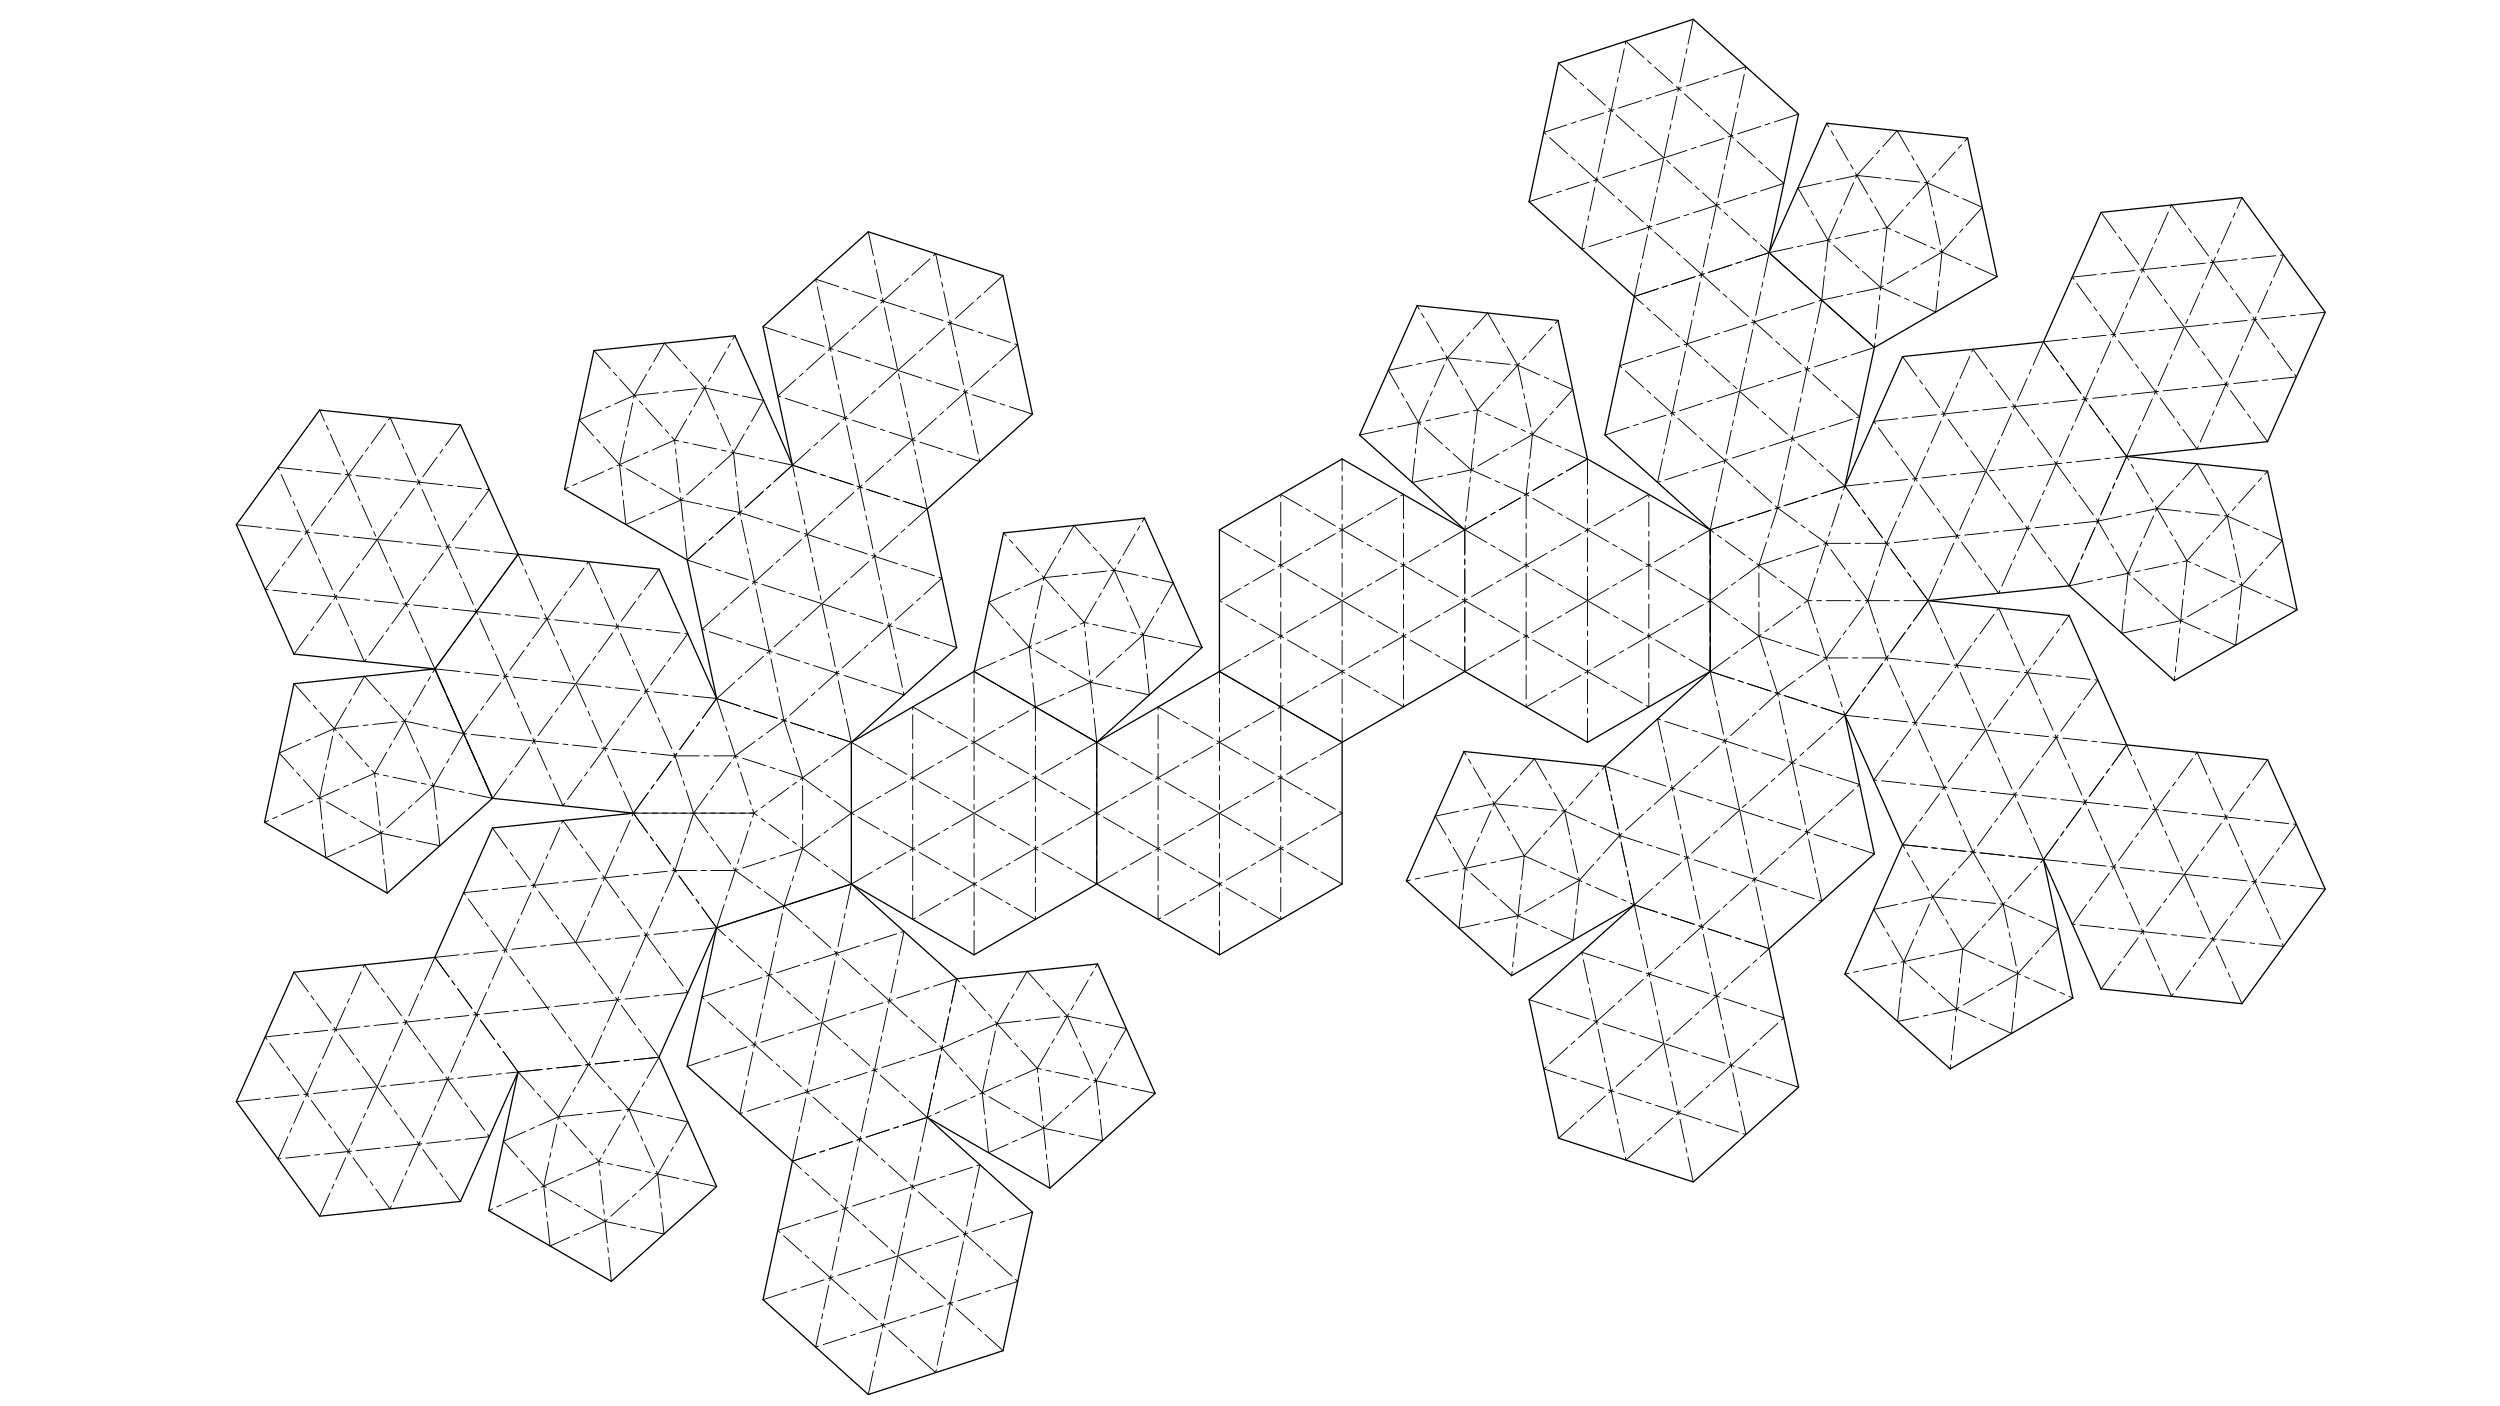 <?xml version="1.0" encoding="utf-8"?>
<!-- Generator: Adobe Illustrator 25.0.1, SVG Export Plug-In . SVG Version: 6.00 Build 0)  -->
<svg version="1.1" xmlns="http://www.w3.org/2000/svg" xmlns:xlink="http://www.w3.org/1999/xlink" x="0px" y="0px"
	 viewBox="0 0 1920 1080" style="enable-background:new 0 0 1920 1080;" xml:space="preserve">
<style type="text/css">
	
		.st0{fill:none;stroke:#000000;stroke-width:0.709;stroke-linecap:round;stroke-linejoin:round;stroke-miterlimit:10;stroke-dasharray:18.611,3.722,3.722,3.722;}
	.st1{fill:none;stroke:#000000;stroke-linecap:round;stroke-linejoin:round;stroke-miterlimit:10;}
</style>
<g id="Bottom_1_">
	<g id="H20">
		<line class="st0" x1="1226.07" y1="138.06" x2="1185.64" y2="101.66"/>
		<g>
			<line class="st0" x1="1358.66" y1="194.05" x2="1255.18" y2="227.67"/>
			<line class="st1" x1="1300.42" y1="14.83" x2="1196.95" y2="48.45"/>
			<line class="st1" x1="1174.33" y1="154.87" x2="1196.95" y2="48.45"/>
			<line class="st1" x1="1255.18" y1="227.67" x2="1174.33" y2="154.87"/>
			<line class="st1" x1="1381.28" y1="87.63" x2="1358.66" y2="194.05"/>
			<line class="st1" x1="1300.42" y1="14.83" x2="1381.28" y2="87.63"/>
			<line class="st0" x1="1255.18" y1="227.67" x2="1277.8" y2="121.25"/>
			<line class="st0" x1="1196.95" y1="48.45" x2="1358.66" y2="194.05"/>
			<line class="st0" x1="1277.8" y1="121.25" x2="1300.42" y2="14.83"/>
			<line class="st0" x1="1174.33" y1="154.87" x2="1277.8" y2="121.25"/>
			<line class="st0" x1="1277.8" y1="121.25" x2="1381.28" y2="87.63"/>
			<line class="st0" x1="1226.07" y1="138.06" x2="1266.49" y2="174.46"/>
			<line class="st0" x1="1329.54" y1="104.44" x2="1289.11" y2="68.04"/>
			<line class="st0" x1="1289.11" y1="68.04" x2="1237.38" y2="84.85"/>
			<line class="st0" x1="1237.38" y1="84.85" x2="1226.07" y2="138.06"/>
			<line class="st0" x1="1329.54" y1="104.44" x2="1318.23" y2="157.65"/>
			<line class="st0" x1="1318.23" y1="157.65" x2="1266.49" y2="174.46"/>
			<line class="st0" x1="1369.97" y1="140.84" x2="1329.54" y2="104.44"/>
			<line class="st0" x1="1369.97" y1="140.84" x2="1318.23" y2="157.65"/>
			<line class="st0" x1="1185.64" y1="101.66" x2="1237.38" y2="84.85"/>
			<line class="st0" x1="1266.49" y1="174.46" x2="1214.76" y2="191.27"/>
			<line class="st0" x1="1214.76" y1="191.27" x2="1226.07" y2="138.06"/>
			<line class="st0" x1="1237.38" y1="84.85" x2="1248.69" y2="31.64"/>
			<line class="st0" x1="1248.69" y1="31.64" x2="1289.11" y2="68.04"/>
			<line class="st0" x1="1329.54" y1="104.44" x2="1340.85" y2="51.23"/>
			<line class="st0" x1="1340.85" y1="51.23" x2="1289.11" y2="68.04"/>
		</g>
		<line class="st0" x1="1318.23" y1="157.65" x2="1306.92" y2="210.86"/>
		<line class="st0" x1="1306.92" y1="210.86" x2="1266.49" y2="174.46"/>
	</g>
	<g id="H19_1_">
		<line class="st1" x1="1255.18" y1="227.67" x2="1232.56" y2="334.1"/>
		<line class="st1" x1="1232.56" y1="334.1" x2="1313.42" y2="406.9"/>
		<line class="st0" x1="1313.42" y1="406.9" x2="1416.89" y2="373.28"/>
		<line class="st1" x1="1416.89" y1="373.28" x2="1439.51" y2="266.85"/>
		<line class="st0" x1="1439.51" y1="266.85" x2="1336.04" y2="300.48"/>
		<line class="st0" x1="1336.04" y1="300.48" x2="1232.56" y2="334.1"/>
		<line class="st0" x1="1416.89" y1="373.28" x2="1255.18" y2="227.67"/>
		<line class="st0" x1="1313.42" y1="406.9" x2="1336.04" y2="300.48"/>
		<line class="st0" x1="1336.04" y1="300.48" x2="1358.66" y2="194.05"/>
		<line class="st0" x1="1324.73" y1="353.69" x2="1284.3" y2="317.29"/>
		<line class="st0" x1="1284.3" y1="317.29" x2="1295.61" y2="264.07"/>
		<line class="st0" x1="1295.61" y1="264.07" x2="1347.35" y2="247.26"/>
		<line class="st0" x1="1347.35" y1="247.26" x2="1387.77" y2="283.67"/>
		<line class="st0" x1="1387.77" y1="283.67" x2="1376.46" y2="336.88"/>
		<line class="st0" x1="1376.46" y1="336.88" x2="1324.73" y2="353.69"/>
		<line class="st0" x1="1284.3" y1="317.29" x2="1243.87" y2="280.89"/>
		<line class="st0" x1="1243.87" y1="280.89" x2="1295.61" y2="264.07"/>
		<line class="st0" x1="1295.61" y1="264.07" x2="1306.92" y2="210.86"/>
		<line class="st0" x1="1306.92" y1="210.86" x2="1347.35" y2="247.26"/>
		<line class="st0" x1="1347.35" y1="247.26" x2="1399.09" y2="230.45"/>
		<line class="st0" x1="1399.09" y1="230.45" x2="1387.77" y2="283.67"/>
		<line class="st0" x1="1376.46" y1="336.88" x2="1428.2" y2="320.07"/>
		<line class="st0" x1="1428.2" y1="320.07" x2="1387.77" y2="283.67"/>
		<line class="st0" x1="1324.73" y1="353.69" x2="1365.15" y2="390.09"/>
		<line class="st0" x1="1365.15" y1="390.09" x2="1376.46" y2="336.88"/>
		<line class="st0" x1="1324.73" y1="353.69" x2="1272.99" y2="370.5"/>
		<line class="st0" x1="1272.99" y1="370.5" x2="1284.3" y2="317.29"/>
		<line class="st0" x1="1255.18" y1="227.67" x2="1358.66" y2="194.05"/>
		<line class="st1" x1="1358.66" y1="194.05" x2="1439.51" y2="266.85"/>
	</g>
	<g id="H18">
		<g id="H18_1_">
			<line class="st0" x1="1124.97" y1="515.7" x2="1124.97" y2="406.9"/>
			<line class="st1" x1="1313.42" y1="406.9" x2="1219.19" y2="352.5"/>
			<line class="st1" x1="1124.97" y1="515.7" x2="1219.19" y2="570.1"/>
			<line class="st1" x1="1219.19" y1="570.1" x2="1313.42" y2="515.7"/>
			<line class="st0" x1="1124.97" y1="515.7" x2="1219.19" y2="461.3"/>
			<line class="st0" x1="1219.19" y1="461.3" x2="1124.97" y2="406.9"/>
			<line class="st0" x1="1313.42" y1="515.7" x2="1219.19" y2="461.3"/>
			<line class="st0" x1="1219.19" y1="461.3" x2="1313.42" y2="406.9"/>
			<line class="st0" x1="1219.19" y1="570.1" x2="1219.19" y2="461.3"/>
			<line class="st0" x1="1219.19" y1="461.3" x2="1219.19" y2="352.5"/>
			<line class="st0" x1="1172.08" y1="488.5" x2="1172.08" y2="434.1"/>
			<line class="st0" x1="1172.08" y1="434.1" x2="1219.19" y2="406.9"/>
			<line class="st0" x1="1219.19" y1="406.9" x2="1266.3" y2="434.1"/>
			<line class="st0" x1="1266.3" y1="434.1" x2="1266.3" y2="488.5"/>
			<line class="st0" x1="1266.3" y1="488.5" x2="1219.19" y2="515.7"/>
			<line class="st0" x1="1219.19" y1="515.7" x2="1172.08" y2="488.5"/>
			<line class="st0" x1="1266.3" y1="488.5" x2="1313.42" y2="461.3"/>
			<line class="st0" x1="1313.42" y1="461.3" x2="1266.3" y2="434.1"/>
			<line class="st0" x1="1266.3" y1="434.1" x2="1266.3" y2="379.7"/>
			<line class="st0" x1="1266.3" y1="379.7" x2="1219.19" y2="406.9"/>
			<line class="st0" x1="1219.19" y1="406.9" x2="1172.08" y2="379.7"/>
			<line class="st0" x1="1172.08" y1="379.7" x2="1172.08" y2="434.1"/>
			<line class="st0" x1="1172.08" y1="434.1" x2="1124.97" y2="461.3"/>
			<line class="st0" x1="1124.97" y1="461.3" x2="1172.08" y2="488.5"/>
			<line class="st0" x1="1172.08" y1="488.5" x2="1172.08" y2="542.9"/>
			<line class="st0" x1="1172.08" y1="542.9" x2="1219.19" y2="515.7"/>
			<line class="st0" x1="1219.19" y1="515.7" x2="1266.3" y2="542.9"/>
			<line class="st0" x1="1266.3" y1="542.9" x2="1266.3" y2="488.5"/>
			<line class="st0" x1="1219.19" y1="352.5" x2="1124.97" y2="406.9"/>
		</g>
		<line class="st1" x1="1313.42" y1="406.9" x2="1313.42" y2="515.7"/>
	</g>
	<g id="H17_1_">
		<line class="st1" x1="1196.95" y1="874.14" x2="1300.42" y2="907.77"/>
		<line class="st0" x1="1255.18" y1="694.92" x2="1358.66" y2="728.54"/>
		<line class="st1" x1="1381.28" y1="834.96" x2="1300.42" y2="907.77"/>
		<line class="st1" x1="1358.66" y1="728.54" x2="1381.28" y2="834.96"/>
		<line class="st1" x1="1174.33" y1="767.72" x2="1255.18" y2="694.92"/>
		<line class="st1" x1="1196.95" y1="874.14" x2="1174.33" y2="767.72"/>
		<line class="st0" x1="1174.33" y1="767.72" x2="1277.8" y2="801.34"/>
		<line class="st0" x1="1196.95" y1="874.14" x2="1358.66" y2="728.54"/>
		<line class="st0" x1="1277.8" y1="801.34" x2="1255.18" y2="694.92"/>
		<line class="st0" x1="1381.28" y1="834.96" x2="1277.8" y2="801.34"/>
		<line class="st0" x1="1277.8" y1="801.34" x2="1300.42" y2="907.77"/>
		<line class="st0" x1="1226.07" y1="784.53" x2="1266.49" y2="748.13"/>
		<line class="st0" x1="1266.49" y1="748.13" x2="1318.23" y2="764.94"/>
		<line class="st0" x1="1318.23" y1="764.94" x2="1329.54" y2="818.15"/>
		<line class="st0" x1="1329.54" y1="818.15" x2="1289.11" y2="854.55"/>
		<line class="st0" x1="1289.11" y1="854.55" x2="1237.38" y2="837.74"/>
		<line class="st0" x1="1237.38" y1="837.74" x2="1226.07" y2="784.53"/>
		<line class="st0" x1="1329.54" y1="818.15" x2="1369.97" y2="781.75"/>
		<line class="st0" x1="1369.97" y1="781.75" x2="1318.23" y2="764.94"/>
		<line class="st0" x1="1318.23" y1="764.94" x2="1306.92" y2="711.73"/>
		<line class="st0" x1="1306.92" y1="711.73" x2="1266.49" y2="748.13"/>
		<line class="st0" x1="1226.07" y1="784.53" x2="1214.76" y2="731.32"/>
		<line class="st0" x1="1214.76" y1="731.32" x2="1266.49" y2="748.13"/>
		<line class="st0" x1="1226.07" y1="784.53" x2="1185.64" y2="820.93"/>
		<line class="st0" x1="1185.64" y1="820.93" x2="1237.38" y2="837.74"/>
		<line class="st0" x1="1237.38" y1="837.74" x2="1248.69" y2="890.96"/>
		<line class="st0" x1="1248.69" y1="890.96" x2="1289.11" y2="854.55"/>
		<line class="st0" x1="1289.11" y1="854.55" x2="1340.85" y2="871.37"/>
		<line class="st0" x1="1340.85" y1="871.37" x2="1329.54" y2="818.15"/>
	</g>
	<g id="H16_1_">
		<line class="st1" x1="1358.66" y1="728.54" x2="1439.51" y2="655.74"/>
		<line class="st1" x1="1439.51" y1="655.74" x2="1416.89" y2="549.32"/>
		<line class="st0" x1="1416.89" y1="549.32" x2="1313.42" y2="515.7"/>
		<line class="st1" x1="1313.42" y1="515.7" x2="1232.56" y2="588.5"/>
		<line class="st0" x1="1232.56" y1="588.5" x2="1255.18" y2="694.92"/>
		<line class="st0" x1="1439.51" y1="655.74" x2="1336.04" y2="622.12"/>
		<line class="st0" x1="1336.04" y1="622.12" x2="1232.56" y2="588.5"/>
		<line class="st0" x1="1255.18" y1="694.92" x2="1416.89" y2="549.32"/>
		<line class="st0" x1="1358.66" y1="728.54" x2="1336.04" y2="622.12"/>
		<line class="st0" x1="1336.04" y1="622.12" x2="1313.42" y2="515.7"/>
		<line class="st0" x1="1284.3" y1="605.31" x2="1324.73" y2="568.91"/>
		<line class="st0" x1="1324.73" y1="568.91" x2="1376.46" y2="585.72"/>
		<line class="st0" x1="1376.46" y1="585.72" x2="1387.77" y2="638.93"/>
		<line class="st0" x1="1387.77" y1="638.93" x2="1347.35" y2="675.33"/>
		<line class="st0" x1="1347.35" y1="675.33" x2="1295.61" y2="658.52"/>
		<line class="st0" x1="1295.61" y1="658.52" x2="1284.3" y2="605.31"/>
		<line class="st0" x1="1387.77" y1="638.93" x2="1428.2" y2="602.53"/>
		<line class="st0" x1="1428.2" y1="602.53" x2="1376.46" y2="585.72"/>
		<line class="st0" x1="1376.46" y1="585.72" x2="1365.15" y2="532.51"/>
		<line class="st0" x1="1365.15" y1="532.51" x2="1324.73" y2="568.91"/>
		<line class="st0" x1="1324.73" y1="568.91" x2="1272.99" y2="552.1"/>
		<line class="st0" x1="1272.99" y1="552.1" x2="1284.3" y2="605.31"/>
		<line class="st0" x1="1284.3" y1="605.31" x2="1243.87" y2="641.71"/>
		<line class="st0" x1="1243.87" y1="641.71" x2="1295.61" y2="658.52"/>
		<line class="st0" x1="1295.61" y1="658.52" x2="1306.92" y2="711.73"/>
		<line class="st0" x1="1306.92" y1="711.73" x2="1347.35" y2="675.33"/>
		<line class="st0" x1="1347.35" y1="675.33" x2="1399.09" y2="692.14"/>
		<line class="st0" x1="1399.09" y1="692.14" x2="1387.77" y2="638.93"/>
		<line class="st0" x1="1255.18" y1="694.92" x2="1358.66" y2="728.54"/>
	</g>
	<g id="H15_1_">
		<line class="st0" x1="1655.43" y1="621.76" x2="1623.45" y2="665.77"/>
		<line class="st0" x1="1623.45" y1="665.77" x2="1601.32" y2="616.07"/>
		<line class="st0" x1="1687.4" y1="577.75" x2="1709.53" y2="627.45"/>
		<g>
			<line class="st0" x1="1569.35" y1="660.08" x2="1633.3" y2="572.06"/>
			<line class="st1" x1="1721.8" y1="770.85" x2="1785.76" y2="682.83"/>
			<line class="st1" x1="1741.5" y1="583.44" x2="1785.76" y2="682.83"/>
			<line class="st1" x1="1633.3" y1="572.06" x2="1741.5" y2="583.44"/>
			<line class="st1" x1="1613.6" y1="759.48" x2="1569.35" y2="660.08"/>
			<line class="st1" x1="1721.8" y1="770.85" x2="1613.6" y2="759.48"/>
			<line class="st0" x1="1569.35" y1="660.08" x2="1677.55" y2="671.46"/>
			<line class="st0" x1="1677.55" y1="671.46" x2="1785.76" y2="682.83"/>
			<line class="st0" x1="1721.8" y1="770.85" x2="1633.3" y2="572.06"/>
			<line class="st0" x1="1613.6" y1="759.48" x2="1677.55" y2="671.46"/>
			<line class="st0" x1="1677.55" y1="671.46" x2="1741.5" y2="583.44"/>
			<line class="st0" x1="1623.45" y1="665.77" x2="1645.58" y2="715.47"/>
			<line class="st0" x1="1645.58" y1="715.47" x2="1699.68" y2="721.15"/>
			<line class="st0" x1="1699.68" y1="721.15" x2="1731.65" y2="677.14"/>
			<line class="st0" x1="1731.65" y1="677.14" x2="1709.53" y2="627.45"/>
			<line class="st0" x1="1709.53" y1="627.45" x2="1655.43" y2="621.76"/>
			<line class="st0" x1="1645.58" y1="715.47" x2="1591.47" y2="709.78"/>
			<line class="st0" x1="1591.47" y1="709.78" x2="1623.45" y2="665.77"/>
			<line class="st0" x1="1601.32" y1="616.07" x2="1655.43" y2="621.76"/>
			<line class="st0" x1="1655.43" y1="621.76" x2="1687.4" y2="577.75"/>
			<line class="st0" x1="1709.53" y1="627.45" x2="1763.63" y2="633.13"/>
			<line class="st0" x1="1763.63" y1="633.13" x2="1731.65" y2="677.14"/>
			<line class="st0" x1="1731.65" y1="677.14" x2="1753.78" y2="726.84"/>
			<line class="st0" x1="1753.78" y1="726.84" x2="1699.68" y2="721.15"/>
			<line class="st0" x1="1699.68" y1="721.15" x2="1667.7" y2="765.16"/>
			<line class="st0" x1="1667.7" y1="765.16" x2="1645.58" y2="715.47"/>
		</g>
	</g>
	<g id="H14_1_">
		<line class="st0" x1="1493.12" y1="604.7" x2="1439.02" y2="599.02"/>
		<g>
			<line class="st1" x1="1633.3" y1="572.06" x2="1589.05" y2="472.67"/>
			<line class="st1" x1="1589.05" y1="472.67" x2="1480.84" y2="461.3"/>
			<line class="st0" x1="1480.84" y1="461.3" x2="1416.89" y2="549.32"/>
			<line class="st1" x1="1416.89" y1="549.32" x2="1461.14" y2="648.71"/>
			<line class="st0" x1="1461.14" y1="648.71" x2="1569.35" y2="660.08"/>
			<line class="st0" x1="1569.35" y1="660.08" x2="1525.1" y2="560.69"/>
			<line class="st0" x1="1461.14" y1="648.71" x2="1589.05" y2="472.67"/>
			<line class="st0" x1="1525.1" y1="560.69" x2="1480.84" y2="461.3"/>
			<line class="st0" x1="1416.89" y1="549.32" x2="1525.1" y2="560.69"/>
			<line class="st0" x1="1525.1" y1="560.69" x2="1633.3" y2="572.06"/>
			<line class="st0" x1="1470.99" y1="555" x2="1502.97" y2="510.99"/>
			<line class="st0" x1="1502.97" y1="510.99" x2="1557.07" y2="516.68"/>
			<line class="st0" x1="1557.07" y1="516.68" x2="1579.2" y2="566.38"/>
			<line class="st0" x1="1579.2" y1="566.38" x2="1547.22" y2="610.39"/>
			<line class="st0" x1="1547.22" y1="610.39" x2="1493.12" y2="604.7"/>
			<line class="st0" x1="1493.12" y1="604.7" x2="1470.99" y2="555"/>
			<line class="st0" x1="1439.02" y1="599.02" x2="1470.99" y2="555"/>
			<line class="st0" x1="1470.99" y1="555" x2="1448.87" y2="505.31"/>
			<line class="st0" x1="1448.87" y1="505.31" x2="1502.97" y2="510.99"/>
			<line class="st0" x1="1502.97" y1="510.99" x2="1534.94" y2="466.98"/>
			<line class="st0" x1="1534.94" y1="466.98" x2="1557.07" y2="516.68"/>
			<line class="st0" x1="1557.07" y1="516.68" x2="1611.17" y2="522.37"/>
			<line class="st0" x1="1611.17" y1="522.37" x2="1579.2" y2="566.38"/>
			<line class="st0" x1="1579.2" y1="566.38" x2="1601.32" y2="616.07"/>
			<line class="st0" x1="1601.32" y1="616.07" x2="1547.22" y2="610.39"/>
			<line class="st0" x1="1547.22" y1="610.39" x2="1515.25" y2="654.4"/>
			<line class="st0" x1="1515.25" y1="654.4" x2="1493.12" y2="604.7"/>
			<line class="st0" x1="1633.3" y1="572.06" x2="1569.35" y2="660.08"/>
		</g>
	</g>
	<g id="H13_1_">
		<line class="st0" x1="1623.45" y1="256.82" x2="1645.58" y2="207.13"/>
		<line class="st0" x1="1655.43" y1="300.83" x2="1623.45" y2="256.82"/>
		<g>
			<line class="st0" x1="1633.3" y1="350.53" x2="1569.35" y2="262.51"/>
			<line class="st1" x1="1785.76" y1="239.77" x2="1721.8" y2="151.74"/>
			<line class="st1" x1="1613.6" y1="163.12" x2="1721.8" y2="151.74"/>
			<line class="st1" x1="1569.35" y1="262.51" x2="1613.6" y2="163.12"/>
			<line class="st1" x1="1741.5" y1="339.16" x2="1633.3" y2="350.53"/>
			<line class="st1" x1="1785.76" y1="239.77" x2="1741.5" y2="339.16"/>
			<line class="st0" x1="1569.35" y1="262.51" x2="1677.55" y2="251.14"/>
			<line class="st0" x1="1633.3" y1="350.53" x2="1721.8" y2="151.74"/>
			<line class="st0" x1="1677.55" y1="251.14" x2="1785.76" y2="239.77"/>
			<line class="st0" x1="1741.5" y1="339.16" x2="1677.55" y2="251.14"/>
			<line class="st0" x1="1677.55" y1="251.14" x2="1613.6" y2="163.12"/>
			<line class="st0" x1="1645.58" y1="207.13" x2="1699.68" y2="201.44"/>
			<line class="st0" x1="1699.68" y1="201.44" x2="1731.65" y2="245.45"/>
			<line class="st0" x1="1731.65" y1="245.45" x2="1709.53" y2="295.15"/>
			<line class="st0" x1="1709.53" y1="295.15" x2="1655.43" y2="300.83"/>
			<line class="st0" x1="1623.45" y1="256.82" x2="1591.47" y2="212.81"/>
			<line class="st0" x1="1591.47" y1="212.81" x2="1645.58" y2="207.13"/>
			<line class="st0" x1="1645.58" y1="207.13" x2="1667.7" y2="157.43"/>
			<line class="st0" x1="1667.7" y1="157.43" x2="1699.68" y2="201.44"/>
			<line class="st0" x1="1699.68" y1="201.44" x2="1753.78" y2="195.75"/>
			<line class="st0" x1="1753.78" y1="195.75" x2="1731.65" y2="245.45"/>
			<line class="st0" x1="1731.65" y1="245.45" x2="1763.63" y2="289.46"/>
			<line class="st0" x1="1763.63" y1="289.46" x2="1709.53" y2="295.15"/>
			<line class="st0" x1="1709.53" y1="295.15" x2="1687.4" y2="344.85"/>
			<line class="st0" x1="1687.4" y1="344.85" x2="1655.43" y2="300.83"/>
			<line class="st0" x1="1655.43" y1="300.83" x2="1601.32" y2="306.52"/>
			<line class="st0" x1="1601.32" y1="306.52" x2="1623.45" y2="256.82"/>
		</g>
	</g>
	<g id="H12_1_">
		<line class="st1" x1="1480.84" y1="461.3" x2="1589.05" y2="449.93"/>
		<g>
			<line class="st0" x1="1480.84" y1="461.3" x2="1416.89" y2="373.28"/>
			<line class="st1" x1="1569.35" y1="262.51" x2="1461.14" y2="273.88"/>
			<line class="st1" x1="1461.14" y1="273.88" x2="1416.89" y2="373.28"/>
			<line class="st0" x1="1416.89" y1="373.28" x2="1633.3" y2="350.53"/>
			<line class="st0" x1="1461.14" y1="273.88" x2="1525.1" y2="361.9"/>
			<line class="st0" x1="1525.1" y1="361.9" x2="1589.05" y2="449.93"/>
			<line class="st0" x1="1480.84" y1="461.3" x2="1525.1" y2="361.9"/>
			<line class="st0" x1="1525.1" y1="361.9" x2="1569.35" y2="262.51"/>
			<line class="st0" x1="1493.12" y1="317.89" x2="1547.22" y2="312.21"/>
			<line class="st0" x1="1547.22" y1="312.21" x2="1579.2" y2="356.22"/>
			<line class="st0" x1="1579.2" y1="356.22" x2="1557.07" y2="405.91"/>
			<line class="st0" x1="1557.07" y1="405.91" x2="1502.97" y2="411.6"/>
			<line class="st0" x1="1502.97" y1="411.6" x2="1470.99" y2="367.59"/>
			<line class="st0" x1="1470.99" y1="367.59" x2="1493.12" y2="317.89"/>
			<line class="st0" x1="1470.99" y1="367.59" x2="1439.02" y2="323.58"/>
			<line class="st0" x1="1439.02" y1="323.58" x2="1493.12" y2="317.89"/>
			<line class="st0" x1="1493.12" y1="317.89" x2="1515.25" y2="268.2"/>
			<line class="st0" x1="1515.25" y1="268.2" x2="1547.22" y2="312.21"/>
			<line class="st0" x1="1547.22" y1="312.21" x2="1601.32" y2="306.52"/>
			<line class="st0" x1="1601.32" y1="306.52" x2="1579.2" y2="356.22"/>
			<line class="st0" x1="1579.2" y1="356.22" x2="1611.17" y2="400.23"/>
			<line class="st0" x1="1611.17" y1="400.23" x2="1557.07" y2="405.91"/>
			<line class="st0" x1="1557.07" y1="405.91" x2="1534.94" y2="455.61"/>
			<line class="st0" x1="1534.94" y1="455.61" x2="1502.97" y2="411.6"/>
			<line class="st0" x1="1502.97" y1="411.6" x2="1448.87" y2="417.29"/>
			<line class="st0" x1="1448.87" y1="417.29" x2="1470.99" y2="367.59"/>
			<line class="st0" x1="1569.35" y1="262.51" x2="1633.3" y2="350.53"/>
			<line class="st0" x1="1633.3" y1="350.53" x2="1589.05" y2="449.93"/>
		</g>
	</g>
	<g id="P12">
		<line class="st0" x1="1219.19" y1="352.5" x2="1124.97" y2="406.9"/>
		<line class="st1" x1="1196.57" y1="246.08" x2="1088.37" y2="234.7"/>
		<line class="st1" x1="1088.37" y1="234.7" x2="1044.12" y2="334.1"/>
		<line class="st1" x1="1044.12" y1="334.1" x2="1124.97" y2="406.9"/>
		<line class="st1" x1="1219.19" y1="352.5" x2="1196.57" y2="246.08"/>
		<line class="st0" x1="1044.12" y1="334.1" x2="1134.64" y2="314.85"/>
		<line class="st0" x1="1134.64" y1="314.85" x2="1088.37" y2="234.7"/>
		<line class="st0" x1="1219.19" y1="352.5" x2="1134.64" y2="314.85"/>
		<line class="st0" x1="1134.64" y1="314.85" x2="1196.57" y2="246.08"/>
		<line class="st0" x1="1134.64" y1="314.85" x2="1124.97" y2="406.9"/>
		<line class="st0" x1="1089.38" y1="324.48" x2="1111.51" y2="274.78"/>
		<line class="st0" x1="1111.51" y1="274.78" x2="1165.61" y2="280.46"/>
		<line class="st0" x1="1165.61" y1="280.46" x2="1176.92" y2="333.68"/>
		<line class="st0" x1="1176.92" y1="333.68" x2="1129.81" y2="360.88"/>
		<line class="st0" x1="1129.81" y1="360.88" x2="1089.38" y2="324.48"/>
		<line class="st0" x1="1089.38" y1="324.48" x2="1066.24" y2="284.4"/>
		<line class="st0" x1="1066.24" y1="284.4" x2="1111.51" y2="274.78"/>
		<line class="st0" x1="1111.51" y1="274.78" x2="1142.47" y2="240.39"/>
		<line class="st0" x1="1142.47" y1="240.39" x2="1165.61" y2="280.46"/>
		<line class="st0" x1="1165.61" y1="280.46" x2="1207.88" y2="299.29"/>
		<line class="st0" x1="1207.88" y1="299.29" x2="1176.92" y2="333.68"/>
		<line class="st0" x1="1176.92" y1="333.68" x2="1172.08" y2="379.7"/>
		<line class="st0" x1="1172.08" y1="379.7" x2="1129.81" y2="360.88"/>
		<line class="st0" x1="1129.81" y1="360.88" x2="1084.54" y2="370.5"/>
		<line class="st0" x1="1084.54" y1="370.5" x2="1089.38" y2="324.48"/>
	</g>
	<g id="P11">
		<line class="st1" x1="1232.56" y1="588.5" x2="1124.36" y2="577.13"/>
		<line class="st1" x1="1124.36" y1="577.13" x2="1080.11" y2="676.52"/>
		<line class="st1" x1="1080.11" y1="676.52" x2="1160.96" y2="749.32"/>
		<line class="st1" x1="1160.96" y1="749.32" x2="1255.18" y2="694.92"/>
		<line class="st0" x1="1255.18" y1="694.92" x2="1232.56" y2="588.5"/>
		<line class="st0" x1="1170.63" y1="657.28" x2="1124.36" y2="577.13"/>
		<line class="st0" x1="1170.63" y1="657.28" x2="1080.11" y2="676.52"/>
		<line class="st0" x1="1170.63" y1="657.28" x2="1160.96" y2="749.32"/>
		<line class="st0" x1="1170.63" y1="657.28" x2="1255.18" y2="694.92"/>
		<line class="st0" x1="1170.63" y1="657.28" x2="1232.56" y2="588.5"/>
		<line class="st0" x1="1125.37" y1="666.9" x2="1147.5" y2="617.2"/>
		<line class="st0" x1="1147.5" y1="617.2" x2="1201.6" y2="622.89"/>
		<line class="st0" x1="1201.6" y1="622.89" x2="1212.91" y2="676.1"/>
		<line class="st0" x1="1212.91" y1="676.1" x2="1165.8" y2="703.3"/>
		<line class="st0" x1="1165.8" y1="703.3" x2="1125.37" y2="666.9"/>
		<line class="st0" x1="1125.37" y1="666.9" x2="1102.23" y2="626.82"/>
		<line class="st0" x1="1102.23" y1="626.82" x2="1147.5" y2="617.2"/>
		<line class="st0" x1="1147.5" y1="617.2" x2="1178.46" y2="582.81"/>
		<line class="st0" x1="1178.46" y1="582.81" x2="1201.6" y2="622.89"/>
		<line class="st0" x1="1201.6" y1="622.89" x2="1243.87" y2="641.71"/>
		<line class="st0" x1="1243.87" y1="641.71" x2="1212.91" y2="676.1"/>
		<line class="st0" x1="1212.91" y1="676.1" x2="1208.07" y2="722.12"/>
		<line class="st0" x1="1208.07" y1="722.12" x2="1165.8" y2="703.3"/>
		<line class="st0" x1="1165.8" y1="703.3" x2="1120.53" y2="712.92"/>
		<line class="st0" x1="1120.53" y1="712.92" x2="1125.37" y2="666.9"/>
	</g>
	<g id="P10">
		<line class="st1" x1="1591.97" y1="766.51" x2="1569.35" y2="660.08"/>
		<line class="st0" x1="1569.35" y1="660.08" x2="1461.14" y2="648.71"/>
		<line class="st1" x1="1461.14" y1="648.71" x2="1416.89" y2="748.11"/>
		<line class="st1" x1="1416.89" y1="748.11" x2="1497.75" y2="820.91"/>
		<line class="st1" x1="1497.75" y1="820.91" x2="1591.97" y2="766.51"/>
		<line class="st0" x1="1507.42" y1="728.86" x2="1497.75" y2="820.91"/>
		<line class="st0" x1="1507.42" y1="728.86" x2="1416.89" y2="748.11"/>
		<line class="st0" x1="1507.42" y1="728.86" x2="1461.14" y2="648.71"/>
		<line class="st0" x1="1507.42" y1="728.86" x2="1569.35" y2="660.08"/>
		<line class="st0" x1="1507.42" y1="728.86" x2="1591.97" y2="766.51"/>
		<line class="st0" x1="1462.16" y1="738.48" x2="1484.28" y2="688.79"/>
		<line class="st0" x1="1484.28" y1="688.79" x2="1538.38" y2="694.47"/>
		<line class="st0" x1="1538.38" y1="694.47" x2="1549.69" y2="747.69"/>
		<line class="st0" x1="1549.69" y1="747.69" x2="1502.58" y2="774.89"/>
		<line class="st0" x1="1502.58" y1="774.89" x2="1462.16" y2="738.48"/>
		<line class="st0" x1="1462.16" y1="738.48" x2="1439.02" y2="698.41"/>
		<line class="st0" x1="1439.02" y1="698.41" x2="1484.28" y2="688.79"/>
		<line class="st0" x1="1484.28" y1="688.79" x2="1515.25" y2="654.4"/>
		<line class="st0" x1="1515.25" y1="654.4" x2="1538.38" y2="694.47"/>
		<line class="st0" x1="1538.38" y1="694.47" x2="1580.66" y2="713.3"/>
		<line class="st0" x1="1580.66" y1="713.3" x2="1549.69" y2="747.69"/>
		<line class="st0" x1="1549.69" y1="747.69" x2="1544.86" y2="793.71"/>
		<line class="st0" x1="1544.86" y1="793.71" x2="1502.58" y2="774.89"/>
		<line class="st0" x1="1502.58" y1="774.89" x2="1457.32" y2="784.51"/>
		<line class="st0" x1="1457.32" y1="784.51" x2="1462.16" y2="738.48"/>
	</g>
	<g id="P9">
		<line class="st0" x1="1634.31" y1="440.3" x2="1611.17" y2="400.23"/>
		<g>
			<line class="st0" x1="1589.05" y1="449.93" x2="1633.3" y2="350.53"/>
			<line class="st1" x1="1764.12" y1="468.33" x2="1741.5" y2="361.9"/>
			<line class="st1" x1="1741.5" y1="361.9" x2="1633.3" y2="350.53"/>
			<line class="st1" x1="1589.05" y1="449.93" x2="1669.9" y2="522.73"/>
			<line class="st1" x1="1669.9" y1="522.73" x2="1764.12" y2="468.33"/>
			<line class="st0" x1="1589.05" y1="449.93" x2="1679.57" y2="430.68"/>
			<line class="st0" x1="1679.57" y1="430.68" x2="1633.3" y2="350.53"/>
			<line class="st0" x1="1764.12" y1="468.33" x2="1679.57" y2="430.68"/>
			<line class="st0" x1="1679.57" y1="430.68" x2="1741.5" y2="361.9"/>
			<line class="st0" x1="1679.57" y1="430.68" x2="1669.9" y2="522.73"/>
			<line class="st0" x1="1634.31" y1="440.3" x2="1656.44" y2="390.61"/>
			<line class="st0" x1="1656.44" y1="390.61" x2="1710.54" y2="396.29"/>
			<line class="st0" x1="1710.54" y1="396.29" x2="1721.85" y2="449.5"/>
			<line class="st0" x1="1721.85" y1="449.5" x2="1674.74" y2="476.7"/>
			<line class="st0" x1="1674.74" y1="476.7" x2="1634.31" y2="440.3"/>
			<line class="st0" x1="1611.17" y1="400.23" x2="1656.44" y2="390.61"/>
			<line class="st0" x1="1656.44" y1="390.61" x2="1687.4" y2="356.22"/>
			<line class="st0" x1="1687.4" y1="356.22" x2="1710.54" y2="396.29"/>
			<line class="st0" x1="1710.54" y1="396.29" x2="1752.81" y2="415.12"/>
			<line class="st0" x1="1752.81" y1="415.12" x2="1721.85" y2="449.5"/>
			<line class="st0" x1="1721.85" y1="449.5" x2="1717.01" y2="495.53"/>
			<line class="st0" x1="1717.01" y1="495.53" x2="1674.74" y2="476.7"/>
			<line class="st0" x1="1674.74" y1="476.7" x2="1629.47" y2="486.33"/>
		</g>
		<line class="st0" x1="1629.47" y1="486.33" x2="1634.31" y2="440.3"/>
	</g>
	<g id="P8">
		<line class="st1" x1="1533.74" y1="212.45" x2="1511.11" y2="106.03"/>
		<g>
			<line class="st0" x1="1439.51" y1="266.85" x2="1358.66" y2="194.05"/>
			<line class="st1" x1="1511.11" y1="106.03" x2="1402.91" y2="94.66"/>
			<line class="st1" x1="1402.91" y1="94.66" x2="1358.66" y2="194.05"/>
			<line class="st1" x1="1439.51" y1="266.85" x2="1533.74" y2="212.45"/>
			<line class="st0" x1="1533.74" y1="212.45" x2="1449.19" y2="174.81"/>
			<line class="st0" x1="1449.19" y1="174.81" x2="1511.11" y2="106.03"/>
			<line class="st0" x1="1358.66" y1="194.05" x2="1449.19" y2="174.81"/>
			<line class="st0" x1="1449.19" y1="174.81" x2="1402.91" y2="94.66"/>
			<line class="st0" x1="1449.19" y1="174.81" x2="1439.51" y2="266.85"/>
			<line class="st0" x1="1403.92" y1="184.43" x2="1426.05" y2="134.74"/>
			<line class="st0" x1="1426.05" y1="134.74" x2="1480.15" y2="140.42"/>
			<line class="st0" x1="1480.15" y1="140.42" x2="1491.46" y2="193.63"/>
			<line class="st0" x1="1491.46" y1="193.63" x2="1444.35" y2="220.83"/>
			<line class="st0" x1="1444.35" y1="220.83" x2="1403.92" y2="184.43"/>
			<line class="st0" x1="1403.92" y1="184.43" x2="1380.78" y2="144.36"/>
			<line class="st0" x1="1380.78" y1="144.36" x2="1426.05" y2="134.74"/>
			<line class="st0" x1="1426.05" y1="134.74" x2="1457.01" y2="100.35"/>
			<line class="st0" x1="1457.01" y1="100.35" x2="1480.15" y2="140.42"/>
			<line class="st0" x1="1480.15" y1="140.42" x2="1522.43" y2="159.24"/>
			<line class="st0" x1="1522.43" y1="159.24" x2="1491.46" y2="193.63"/>
			<line class="st0" x1="1491.46" y1="193.63" x2="1486.62" y2="239.65"/>
			<line class="st0" x1="1486.62" y1="239.65" x2="1444.35" y2="220.83"/>
			<line class="st0" x1="1444.35" y1="220.83" x2="1399.09" y2="230.45"/>
			<line class="st0" x1="1399.09" y1="230.45" x2="1403.92" y2="184.43"/>
		</g>
	</g>
	<g id="P7">
		<line class="st0" x1="1416.89" y1="549.32" x2="1480.84" y2="461.3"/>
		<g>
			<line class="st0" x1="1416.89" y1="373.28" x2="1313.42" y2="406.9"/>
			<line class="st0" x1="1313.42" y1="406.9" x2="1313.42" y2="515.7"/>
			<line class="st0" x1="1313.42" y1="515.7" x2="1416.89" y2="549.32"/>
			<line class="st0" x1="1313.42" y1="515.7" x2="1313.42" y2="406.9"/>
			<line class="st0" x1="1416.89" y1="373.28" x2="1480.84" y2="461.3"/>
			<line class="st0" x1="1313.42" y1="515.7" x2="1388.29" y2="461.3"/>
			<line class="st0" x1="1388.29" y1="461.3" x2="1313.42" y2="406.9"/>
			<line class="st0" x1="1480.84" y1="461.3" x2="1388.29" y2="461.3"/>
			<line class="st0" x1="1388.29" y1="461.3" x2="1416.89" y2="549.32"/>
			<line class="st0" x1="1388.29" y1="461.3" x2="1416.89" y2="373.28"/>
			<line class="st0" x1="1350.85" y1="434.1" x2="1402.59" y2="417.29"/>
			<line class="st0" x1="1350.85" y1="434.1" x2="1365.15" y2="390.09"/>
			<line class="st0" x1="1365.15" y1="390.09" x2="1402.59" y2="417.29"/>
			<line class="st0" x1="1350.85" y1="488.5" x2="1350.85" y2="434.1"/>
			<line class="st0" x1="1350.85" y1="434.1" x2="1313.42" y2="461.3"/>
			<line class="st0" x1="1313.42" y1="461.3" x2="1350.85" y2="488.5"/>
			<line class="st0" x1="1350.85" y1="488.5" x2="1402.59" y2="505.31"/>
			<line class="st0" x1="1402.59" y1="505.31" x2="1365.15" y2="532.51"/>
			<line class="st0" x1="1365.15" y1="532.51" x2="1350.85" y2="488.5"/>
			<line class="st0" x1="1402.59" y1="505.31" x2="1434.57" y2="461.3"/>
			<line class="st0" x1="1434.57" y1="461.3" x2="1448.87" y2="505.31"/>
			<line class="st0" x1="1448.87" y1="505.31" x2="1402.59" y2="505.31"/>
			<line class="st0" x1="1434.57" y1="461.3" x2="1402.59" y2="417.29"/>
			<line class="st0" x1="1402.59" y1="417.29" x2="1448.87" y2="417.29"/>
			<line class="st0" x1="1448.87" y1="417.29" x2="1434.57" y2="461.3"/>
		</g>
	</g>
</g>
<g id="Top">
	<g id="H11_1_">
		<g id="H11_4_">
			<line class="st1" x1="1030.75" y1="352.5" x2="936.52" y2="406.9"/>
			<line class="st1" x1="1124.97" y1="406.9" x2="1030.75" y2="352.5"/>
			<line class="st1" x1="1124.97" y1="515.7" x2="1030.75" y2="570.1"/>
			<line class="st1" x1="936.52" y1="406.9" x2="936.52" y2="515.7"/>
			<line class="st0" x1="1124.97" y1="406.9" x2="1124.97" y2="515.7"/>
			<line class="st0" x1="936.52" y1="515.7" x2="1030.75" y2="461.3"/>
			<line class="st0" x1="1030.75" y1="461.3" x2="936.52" y2="406.9"/>
			<line class="st0" x1="1030.75" y1="570.1" x2="1030.75" y2="352.5"/>
			<line class="st0" x1="1124.97" y1="515.7" x2="1030.75" y2="461.3"/>
			<line class="st0" x1="1030.75" y1="461.3" x2="1124.97" y2="406.9"/>
			<line class="st0" x1="983.63" y1="488.5" x2="983.63" y2="434.1"/>
			<line class="st0" x1="983.63" y1="434.1" x2="1030.75" y2="406.9"/>
			<line class="st0" x1="1030.75" y1="406.9" x2="1077.86" y2="434.1"/>
			<line class="st0" x1="1077.86" y1="434.1" x2="1077.86" y2="488.5"/>
			<line class="st0" x1="1077.86" y1="488.5" x2="1030.75" y2="515.7"/>
			<line class="st0" x1="1030.75" y1="515.7" x2="983.63" y2="488.5"/>
			<line class="st0" x1="983.63" y1="488.5" x2="936.52" y2="461.3"/>
			<line class="st0" x1="936.52" y1="461.3" x2="983.63" y2="434.1"/>
			<line class="st0" x1="983.63" y1="434.1" x2="983.63" y2="379.7"/>
			<line class="st0" x1="983.63" y1="379.7" x2="1030.75" y2="406.9"/>
			<line class="st0" x1="1030.75" y1="406.9" x2="1077.86" y2="379.7"/>
			<line class="st0" x1="1077.86" y1="379.7" x2="1077.86" y2="434.1"/>
			<line class="st0" x1="1077.86" y1="434.1" x2="1124.97" y2="461.3"/>
			<line class="st0" x1="1124.97" y1="461.3" x2="1077.86" y2="488.5"/>
			<line class="st0" x1="1077.86" y1="488.5" x2="1077.86" y2="542.9"/>
			<line class="st0" x1="1077.86" y1="542.9" x2="1030.75" y2="515.7"/>
			<line class="st0" x1="1030.75" y1="515.7" x2="983.63" y2="542.9"/>
			<line class="st0" x1="983.63" y1="542.9" x2="983.63" y2="488.5"/>
		</g>
		<line class="st1" x1="936.52" y1="515.7" x2="1030.75" y2="570.1"/>
	</g>
	<g id="H10_1_">
		<line class="st0" x1="375.8" y1="376.01" x2="343.82" y2="420.02"/>
		<g>
			<line class="st1" x1="333.97" y1="513.73" x2="397.92" y2="425.71"/>
			<line class="st1" x1="245.46" y1="314.94" x2="181.51" y2="402.96"/>
			<line class="st1" x1="353.67" y1="326.32" x2="245.46" y2="314.94"/>
			<line class="st1" x1="397.92" y1="425.71" x2="353.67" y2="326.32"/>
			<line class="st1" x1="225.77" y1="502.36" x2="333.97" y2="513.73"/>
			<line class="st1" x1="181.51" y1="402.96" x2="225.77" y2="502.36"/>
			<line class="st0" x1="225.77" y1="502.36" x2="289.72" y2="414.34"/>
			<line class="st0" x1="289.72" y1="414.34" x2="181.51" y2="402.96"/>
			<line class="st0" x1="333.97" y1="513.73" x2="245.46" y2="314.94"/>
			<line class="st0" x1="397.92" y1="425.71" x2="289.72" y2="414.34"/>
			<line class="st0" x1="289.72" y1="414.34" x2="353.67" y2="326.32"/>
			<line class="st0" x1="235.62" y1="408.65" x2="257.74" y2="458.35"/>
			<line class="st0" x1="257.74" y1="458.35" x2="311.84" y2="464.03"/>
			<line class="st0" x1="311.84" y1="464.03" x2="343.82" y2="420.02"/>
			<line class="st0" x1="343.82" y1="420.02" x2="321.69" y2="370.33"/>
			<line class="st0" x1="321.69" y1="370.33" x2="267.59" y2="364.64"/>
			<line class="st0" x1="267.59" y1="364.64" x2="235.62" y2="408.65"/>
			<line class="st0" x1="235.62" y1="408.65" x2="213.49" y2="358.95"/>
			<line class="st0" x1="213.49" y1="358.95" x2="267.59" y2="364.64"/>
			<line class="st0" x1="267.59" y1="364.64" x2="299.57" y2="320.63"/>
			<line class="st0" x1="299.57" y1="320.63" x2="321.69" y2="370.33"/>
			<line class="st0" x1="321.69" y1="370.33" x2="375.8" y2="376.01"/>
			<line class="st0" x1="343.82" y1="420.02" x2="365.95" y2="469.72"/>
			<line class="st0" x1="365.95" y1="469.72" x2="311.84" y2="464.03"/>
			<line class="st0" x1="311.84" y1="464.03" x2="279.87" y2="508.04"/>
			<line class="st0" x1="279.87" y1="508.04" x2="257.74" y2="458.35"/>
			<line class="st0" x1="257.74" y1="458.35" x2="203.64" y2="452.66"/>
			<line class="st0" x1="203.64" y1="452.66" x2="235.62" y2="408.65"/>
		</g>
	</g>
	<g id="H9_2_">
		<line class="st0" x1="496.28" y1="530.79" x2="474.15" y2="481.09"/>
		<g>
			<line class="st1" x1="486.43" y1="624.5" x2="378.22" y2="613.12"/>
			<line class="st0" x1="550.38" y1="536.48" x2="486.43" y2="624.5"/>
			<line class="st1" x1="506.13" y1="437.08" x2="550.38" y2="536.48"/>
			<line class="st1" x1="397.92" y1="425.71" x2="506.13" y2="437.08"/>
			<line class="st0" x1="378.22" y1="613.12" x2="333.97" y2="513.73"/>
			<line class="st0" x1="378.22" y1="613.12" x2="333.97" y2="513.73"/>
			<line class="st0" x1="486.43" y1="624.5" x2="397.92" y2="425.71"/>
			<line class="st0" x1="550.38" y1="536.48" x2="442.17" y2="525.1"/>
			<line class="st0" x1="442.17" y1="525.1" x2="506.13" y2="437.08"/>
			<line class="st0" x1="378.22" y1="613.12" x2="442.17" y2="525.1"/>
			<line class="st0" x1="442.17" y1="525.1" x2="333.97" y2="513.73"/>
			<line class="st0" x1="388.07" y1="519.42" x2="410.2" y2="569.11"/>
			<line class="st0" x1="410.2" y1="569.11" x2="464.3" y2="574.8"/>
			<line class="st0" x1="464.3" y1="574.8" x2="496.28" y2="530.79"/>
			<line class="st0" x1="474.15" y1="481.09" x2="420.05" y2="475.41"/>
			<line class="st0" x1="420.05" y1="475.41" x2="388.07" y2="519.42"/>
			<line class="st0" x1="388.07" y1="519.42" x2="365.95" y2="469.72"/>
			<line class="st0" x1="365.95" y1="469.72" x2="420.05" y2="475.41"/>
			<line class="st0" x1="420.05" y1="475.41" x2="452.02" y2="431.4"/>
			<line class="st0" x1="452.02" y1="431.4" x2="474.15" y2="481.09"/>
			<line class="st0" x1="474.15" y1="481.09" x2="528.25" y2="486.78"/>
			<line class="st0" x1="528.25" y1="486.78" x2="496.28" y2="530.79"/>
			<line class="st0" x1="496.28" y1="530.79" x2="518.4" y2="580.49"/>
			<line class="st0" x1="518.4" y1="580.49" x2="464.3" y2="574.8"/>
			<line class="st0" x1="464.3" y1="574.8" x2="432.33" y2="618.81"/>
			<line class="st0" x1="432.33" y1="618.81" x2="410.2" y2="569.11"/>
			<line class="st0" x1="410.2" y1="569.11" x2="356.1" y2="563.43"/>
			<line class="st0" x1="356.1" y1="563.43" x2="388.07" y2="519.42"/>
			<line class="st0" x1="397.92" y1="425.71" x2="333.97" y2="513.73"/>
		</g>
	</g>
	<g id="H8_2_">
		<line class="st0" x1="333.97" y1="735.26" x2="397.92" y2="823.28"/>
		<line class="st1" x1="181.51" y1="846.03" x2="225.77" y2="746.64"/>
		<line class="st1" x1="245.46" y1="934.05" x2="181.51" y2="846.03"/>
		<line class="st1" x1="353.67" y1="922.68" x2="245.46" y2="934.05"/>
		<line class="st1" x1="397.92" y1="823.28" x2="353.67" y2="922.68"/>
		<line class="st1" x1="225.77" y1="746.64" x2="333.97" y2="735.26"/>
		<line class="st0" x1="225.77" y1="746.64" x2="289.72" y2="834.66"/>
		<line class="st0" x1="289.72" y1="834.66" x2="333.97" y2="735.26"/>
		<line class="st0" x1="181.51" y1="846.03" x2="397.92" y2="823.28"/>
		<line class="st0" x1="289.72" y1="834.66" x2="245.46" y2="934.05"/>
		<line class="st0" x1="289.72" y1="834.66" x2="353.67" y2="922.68"/>
		<line class="st0" x1="257.74" y1="790.65" x2="311.84" y2="784.96"/>
		<line class="st0" x1="311.84" y1="784.96" x2="343.82" y2="828.97"/>
		<line class="st0" x1="343.82" y1="828.97" x2="321.69" y2="878.67"/>
		<line class="st0" x1="321.69" y1="878.67" x2="267.59" y2="884.35"/>
		<line class="st0" x1="267.59" y1="884.35" x2="235.62" y2="840.34"/>
		<line class="st0" x1="235.62" y1="840.34" x2="257.74" y2="790.65"/>
		<line class="st0" x1="257.74" y1="790.65" x2="279.87" y2="740.95"/>
		<line class="st0" x1="279.87" y1="740.95" x2="311.84" y2="784.96"/>
		<line class="st0" x1="311.84" y1="784.96" x2="365.95" y2="779.27"/>
		<line class="st0" x1="365.95" y1="779.27" x2="343.82" y2="828.97"/>
		<line class="st0" x1="343.82" y1="828.97" x2="375.8" y2="872.98"/>
		<line class="st0" x1="375.8" y1="872.98" x2="321.69" y2="878.67"/>
		<line class="st0" x1="321.69" y1="878.67" x2="299.57" y2="928.36"/>
		<line class="st0" x1="299.57" y1="928.36" x2="267.59" y2="884.35"/>
		<line class="st0" x1="267.59" y1="884.35" x2="213.49" y2="890.04"/>
		<line class="st0" x1="213.49" y1="890.04" x2="235.62" y2="840.34"/>
		<line class="st0" x1="235.62" y1="840.34" x2="203.64" y2="796.33"/>
		<line class="st0" x1="203.64" y1="796.33" x2="257.74" y2="790.65"/>
	</g>
	<g id="H7_2_">
		<line class="st0" x1="518.4" y1="668.51" x2="496.28" y2="718.2"/>
		<g>
			<line class="st0" x1="486.43" y1="624.5" x2="550.38" y2="712.52"/>
			<line class="st1" x1="486.43" y1="624.5" x2="378.22" y2="635.87"/>
			<line class="st1" x1="378.22" y1="635.87" x2="333.97" y2="735.26"/>
			<line class="st1" x1="506.13" y1="811.91" x2="550.38" y2="712.52"/>
			<line class="st0" x1="333.97" y1="735.26" x2="442.17" y2="723.89"/>
			<line class="st0" x1="442.17" y1="723.89" x2="378.22" y2="635.87"/>
			<line class="st0" x1="550.38" y1="712.52" x2="442.17" y2="723.89"/>
			<line class="st0" x1="442.17" y1="723.89" x2="506.13" y2="811.91"/>
			<line class="st0" x1="388.07" y1="729.58" x2="410.2" y2="679.88"/>
			<line class="st0" x1="496.28" y1="718.2" x2="474.15" y2="767.9"/>
			<line class="st0" x1="474.15" y1="767.9" x2="420.05" y2="773.59"/>
			<line class="st0" x1="420.05" y1="773.59" x2="388.07" y2="729.58"/>
			<line class="st0" x1="388.07" y1="729.58" x2="356.1" y2="685.57"/>
			<line class="st0" x1="356.1" y1="685.57" x2="410.2" y2="679.88"/>
			<line class="st0" x1="410.2" y1="679.88" x2="432.33" y2="630.18"/>
			<line class="st0" x1="496.28" y1="718.2" x2="528.25" y2="762.22"/>
			<line class="st0" x1="528.25" y1="762.22" x2="474.15" y2="767.9"/>
			<line class="st0" x1="474.15" y1="767.9" x2="452.02" y2="817.6"/>
			<line class="st0" x1="452.02" y1="817.6" x2="420.05" y2="773.59"/>
			<line class="st0" x1="420.05" y1="773.59" x2="365.95" y2="779.27"/>
			<line class="st0" x1="365.95" y1="779.27" x2="388.07" y2="729.58"/>
			<line class="st0" x1="333.97" y1="735.26" x2="397.92" y2="823.28"/>
			<line class="st0" x1="397.92" y1="823.28" x2="506.13" y2="811.91"/>
			<line class="st0" x1="464.3" y1="674.19" x2="486.43" y2="624.5"/>
			<line class="st0" x1="442.17" y1="723.89" x2="464.3" y2="674.19"/>
			<line class="st0" x1="432.33" y1="630.18" x2="464.3" y2="674.19"/>
			<line class="st0" x1="464.3" y1="674.19" x2="496.28" y2="718.2"/>
			<line class="st0" x1="410.2" y1="679.88" x2="464.3" y2="674.19"/>
			<line class="st0" x1="464.3" y1="674.19" x2="518.4" y2="668.51"/>
		</g>
	</g>
	<g id="H6_2_">
		<line class="st0" x1="608.61" y1="891.74" x2="712.09" y2="858.12"/>
		<line class="st1" x1="666.84" y1="1070.97" x2="770.32" y2="1037.34"/>
		<line class="st1" x1="792.94" y1="930.92" x2="770.32" y2="1037.34"/>
		<line class="st1" x1="712.09" y1="858.12" x2="792.94" y2="930.92"/>
		<line class="st1" x1="585.99" y1="998.16" x2="608.61" y2="891.74"/>
		<line class="st1" x1="666.84" y1="1070.97" x2="585.99" y2="998.16"/>
		<line class="st0" x1="770.32" y1="1037.34" x2="608.61" y2="891.74"/>
		<line class="st0" x1="666.84" y1="1070.97" x2="689.47" y2="964.54"/>
		<line class="st0" x1="689.47" y1="964.54" x2="585.99" y2="998.16"/>
		<line class="st0" x1="792.94" y1="930.92" x2="689.47" y2="964.54"/>
		<line class="st0" x1="689.47" y1="964.54" x2="712.09" y2="858.12"/>
		<line class="st0" x1="637.73" y1="981.35" x2="678.16" y2="1017.75"/>
		<line class="st0" x1="678.16" y1="1017.75" x2="729.89" y2="1000.94"/>
		<line class="st0" x1="729.89" y1="1000.94" x2="741.2" y2="947.73"/>
		<line class="st0" x1="741.2" y1="947.73" x2="700.78" y2="911.33"/>
		<line class="st0" x1="700.78" y1="911.33" x2="649.04" y2="928.14"/>
		<line class="st0" x1="649.04" y1="928.14" x2="637.73" y2="981.35"/>
		<line class="st0" x1="637.73" y1="981.35" x2="597.3" y2="944.95"/>
		<line class="st0" x1="597.3" y1="944.95" x2="649.04" y2="928.14"/>
		<line class="st0" x1="649.04" y1="928.14" x2="660.35" y2="874.93"/>
		<line class="st0" x1="660.35" y1="874.93" x2="700.78" y2="911.33"/>
		<line class="st0" x1="700.78" y1="911.33" x2="752.51" y2="894.52"/>
		<line class="st0" x1="752.51" y1="894.52" x2="741.2" y2="947.73"/>
		<line class="st0" x1="741.2" y1="947.73" x2="781.63" y2="984.13"/>
		<line class="st0" x1="781.63" y1="984.13" x2="729.89" y2="1000.94"/>
		<line class="st0" x1="729.89" y1="1000.94" x2="718.58" y2="1054.15"/>
		<line class="st0" x1="718.58" y1="1054.15" x2="678.16" y2="1017.75"/>
		<line class="st0" x1="678.16" y1="1017.75" x2="626.42" y2="1034.56"/>
		<line class="st0" x1="626.42" y1="1034.56" x2="637.73" y2="981.35"/>
	</g>
	<g id="H5_2_">
		<line class="st0" x1="550.38" y1="712.52" x2="653.85" y2="678.9"/>
		<line class="st1" x1="734.71" y1="751.7" x2="653.85" y2="678.9"/>
		<line class="st1" x1="550.38" y1="712.52" x2="527.76" y2="818.94"/>
		<line class="st1" x1="527.76" y1="818.94" x2="608.61" y2="891.74"/>
		<line class="st0" x1="527.76" y1="818.94" x2="631.23" y2="785.32"/>
		<line class="st0" x1="631.23" y1="785.32" x2="608.61" y2="891.74"/>
		<line class="st0" x1="712.09" y1="858.12" x2="550.38" y2="712.52"/>
		<line class="st0" x1="734.71" y1="751.7" x2="631.23" y2="785.32"/>
		<line class="st0" x1="631.23" y1="785.32" x2="653.85" y2="678.9"/>
		<line class="st0" x1="579.49" y1="802.13" x2="619.92" y2="838.53"/>
		<line class="st0" x1="619.92" y1="838.53" x2="671.66" y2="821.72"/>
		<line class="st0" x1="671.66" y1="821.72" x2="682.97" y2="768.51"/>
		<line class="st0" x1="682.97" y1="768.51" x2="642.54" y2="732.11"/>
		<line class="st0" x1="642.54" y1="732.11" x2="590.81" y2="748.92"/>
		<line class="st0" x1="590.81" y1="748.92" x2="579.49" y2="802.13"/>
		<line class="st0" x1="579.49" y1="802.13" x2="539.07" y2="765.73"/>
		<line class="st0" x1="539.07" y1="765.73" x2="590.81" y2="748.92"/>
		<line class="st0" x1="590.81" y1="748.92" x2="602.12" y2="695.71"/>
		<line class="st0" x1="602.12" y1="695.71" x2="642.54" y2="732.11"/>
		<line class="st0" x1="642.54" y1="732.11" x2="694.28" y2="715.3"/>
		<line class="st0" x1="694.28" y1="715.3" x2="682.97" y2="768.51"/>
		<line class="st0" x1="682.97" y1="768.51" x2="723.4" y2="804.91"/>
		<line class="st0" x1="723.4" y1="804.91" x2="671.66" y2="821.72"/>
		<line class="st0" x1="671.66" y1="821.72" x2="660.35" y2="874.93"/>
		<line class="st0" x1="660.35" y1="874.93" x2="619.92" y2="838.53"/>
		<line class="st0" x1="619.92" y1="838.53" x2="568.18" y2="855.34"/>
		<line class="st0" x1="568.18" y1="855.34" x2="579.49" y2="802.13"/>
		<line class="st0" x1="608.61" y1="891.74" x2="712.09" y2="858.12"/>
		<line class="st0" x1="734.71" y1="751.7" x2="712.09" y2="858.12"/>
	</g>
	<g id="H4_2_">
		<line class="st1" x1="1030.75" y1="678.9" x2="1030.75" y2="570.1"/>
		<g>
			<line class="st0" x1="889.41" y1="597.3" x2="936.52" y2="570.1"/>
			<line class="st0" x1="983.63" y1="597.3" x2="983.63" y2="651.7"/>
			<line class="st0" x1="983.63" y1="651.7" x2="983.63" y2="706.1"/>
			<line class="st0" x1="983.63" y1="706.1" x2="936.52" y2="678.9"/>
			<g>
				<line class="st0" x1="842.3" y1="678.9" x2="842.3" y2="570.1"/>
				<line class="st0" x1="936.52" y1="515.7" x2="1030.75" y2="570.1"/>
				<line class="st1" x1="842.3" y1="570.1" x2="936.52" y2="515.7"/>
				<line class="st1" x1="936.52" y1="733.3" x2="842.3" y2="678.9"/>
				<line class="st1" x1="1030.75" y1="678.9" x2="936.52" y2="733.3"/>
				<line class="st0" x1="936.52" y1="733.3" x2="936.52" y2="515.7"/>
				<line class="st0" x1="842.3" y1="678.9" x2="936.52" y2="624.5"/>
				<line class="st0" x1="936.52" y1="624.5" x2="842.3" y2="570.1"/>
				<line class="st0" x1="1030.75" y1="678.9" x2="936.52" y2="624.5"/>
				<line class="st0" x1="936.52" y1="624.5" x2="1030.75" y2="570.1"/>
				<line class="st0" x1="889.41" y1="651.7" x2="889.41" y2="597.3"/>
				<line class="st0" x1="936.52" y1="570.1" x2="983.63" y2="597.3"/>
				<line class="st0" x1="983.63" y1="651.7" x2="936.52" y2="678.9"/>
				<line class="st0" x1="936.52" y1="678.9" x2="889.41" y2="651.7"/>
				<line class="st0" x1="889.41" y1="651.7" x2="842.3" y2="624.5"/>
				<line class="st0" x1="842.3" y1="624.5" x2="889.41" y2="597.3"/>
				<line class="st0" x1="889.41" y1="597.3" x2="889.41" y2="542.9"/>
				<line class="st0" x1="889.41" y1="542.9" x2="936.52" y2="570.1"/>
				<line class="st0" x1="936.52" y1="570.1" x2="983.63" y2="542.9"/>
				<line class="st0" x1="983.63" y1="542.9" x2="983.63" y2="597.3"/>
				<line class="st0" x1="983.63" y1="597.3" x2="1030.75" y2="624.5"/>
				<line class="st0" x1="1030.75" y1="624.5" x2="983.63" y2="651.7"/>
				<line class="st0" x1="936.52" y1="678.9" x2="889.41" y2="706.1"/>
				<line class="st0" x1="889.41" y1="706.1" x2="889.41" y2="651.7"/>
			</g>
		</g>
	</g>
	<g id="H3_1_">
		<g id="H3_4_">
			<line class="st0" x1="795.19" y1="597.3" x2="842.3" y2="624.5"/>
			<line class="st0" x1="842.3" y1="624.5" x2="795.19" y2="651.7"/>
			<g>
				<line class="st1" x1="653.85" y1="678.9" x2="748.08" y2="733.3"/>
				<line class="st1" x1="748.08" y1="733.3" x2="842.3" y2="678.9"/>
				<line class="st0" x1="842.3" y1="570.1" x2="748.08" y2="515.7"/>
				<line class="st1" x1="748.08" y1="515.7" x2="653.85" y2="570.1"/>
				<line class="st0" x1="748.08" y1="733.3" x2="748.08" y2="515.7"/>
				<line class="st0" x1="653.85" y1="678.9" x2="748.08" y2="624.5"/>
				<line class="st0" x1="748.08" y1="624.5" x2="653.85" y2="570.1"/>
				<line class="st0" x1="842.3" y1="678.9" x2="748.08" y2="624.5"/>
				<line class="st0" x1="748.08" y1="624.5" x2="842.3" y2="570.1"/>
				<line class="st0" x1="700.96" y1="651.7" x2="700.96" y2="597.3"/>
				<line class="st0" x1="700.96" y1="597.3" x2="748.08" y2="570.1"/>
				<line class="st0" x1="748.08" y1="570.1" x2="795.19" y2="597.3"/>
				<line class="st0" x1="795.19" y1="597.3" x2="795.19" y2="651.7"/>
				<line class="st0" x1="795.19" y1="651.7" x2="748.08" y2="678.9"/>
				<line class="st0" x1="748.08" y1="678.9" x2="700.96" y2="651.7"/>
				<line class="st0" x1="700.96" y1="651.7" x2="653.85" y2="624.5"/>
				<line class="st0" x1="653.85" y1="624.5" x2="700.96" y2="597.3"/>
				<line class="st0" x1="700.96" y1="597.3" x2="700.96" y2="542.9"/>
				<line class="st0" x1="700.96" y1="542.9" x2="748.08" y2="570.1"/>
				<line class="st0" x1="748.08" y1="570.1" x2="795.19" y2="542.9"/>
				<line class="st0" x1="795.19" y1="542.9" x2="795.19" y2="597.3"/>
				<line class="st0" x1="795.19" y1="651.7" x2="795.19" y2="706.1"/>
				<line class="st0" x1="795.19" y1="706.1" x2="748.08" y2="678.9"/>
				<line class="st0" x1="748.08" y1="678.9" x2="700.96" y2="706.1"/>
				<line class="st0" x1="700.96" y1="706.1" x2="700.96" y2="651.7"/>
				<line class="st1" x1="653.85" y1="570.1" x2="653.85" y2="678.9"/>
			</g>
		</g>
		<line class="st1" x1="842.3" y1="570.1" x2="842.3" y2="678.9"/>
	</g>
	<g id="H2_2_">
		<line class="st0" x1="712.09" y1="390.87" x2="608.61" y2="357.25"/>
		<line class="st1" x1="770.32" y1="211.65" x2="666.84" y2="178.03"/>
		<line class="st1" x1="585.99" y1="250.83" x2="666.84" y2="178.03"/>
		<line class="st1" x1="608.61" y1="357.25" x2="585.99" y2="250.83"/>
		<line class="st1" x1="792.94" y1="318.07" x2="712.09" y2="390.87"/>
		<line class="st1" x1="770.32" y1="211.65" x2="792.94" y2="318.07"/>
		<line class="st0" x1="608.61" y1="357.25" x2="689.47" y2="284.45"/>
		<line class="st0" x1="689.47" y1="284.45" x2="585.99" y2="250.83"/>
		<line class="st0" x1="792.94" y1="318.07" x2="689.47" y2="284.45"/>
		<line class="st0" x1="666.84" y1="178.03" x2="712.09" y2="390.87"/>
		<line class="st0" x1="689.47" y1="284.45" x2="770.32" y2="211.65"/>
		<line class="st0" x1="649.04" y1="320.85" x2="637.73" y2="267.64"/>
		<line class="st0" x1="637.73" y1="267.64" x2="678.16" y2="231.24"/>
		<line class="st0" x1="678.16" y1="231.24" x2="729.89" y2="248.05"/>
		<line class="st0" x1="729.89" y1="248.05" x2="741.2" y2="301.26"/>
		<line class="st0" x1="741.2" y1="301.26" x2="700.78" y2="337.66"/>
		<line class="st0" x1="700.78" y1="337.66" x2="649.04" y2="320.85"/>
		<line class="st0" x1="649.04" y1="320.85" x2="597.3" y2="304.04"/>
		<line class="st0" x1="597.3" y1="304.04" x2="637.73" y2="267.64"/>
		<line class="st0" x1="637.73" y1="267.64" x2="626.42" y2="214.43"/>
		<line class="st0" x1="626.42" y1="214.43" x2="678.16" y2="231.24"/>
		<line class="st0" x1="678.16" y1="231.24" x2="718.58" y2="194.84"/>
		<line class="st0" x1="718.58" y1="194.84" x2="729.89" y2="248.05"/>
		<line class="st0" x1="729.89" y1="248.05" x2="781.63" y2="264.86"/>
		<line class="st0" x1="781.63" y1="264.86" x2="741.2" y2="301.26"/>
		<line class="st0" x1="741.2" y1="301.26" x2="752.51" y2="354.47"/>
		<line class="st0" x1="752.51" y1="354.47" x2="700.78" y2="337.66"/>
		<line class="st0" x1="700.78" y1="337.66" x2="660.35" y2="374.06"/>
		<line class="st0" x1="660.35" y1="374.06" x2="649.04" y2="320.85"/>
	</g>
	<g id="H1_2_">
		<line class="st0" x1="653.85" y1="570.1" x2="550.38" y2="536.48"/>
		<line class="st0" x1="608.61" y1="357.25" x2="527.76" y2="430.05"/>
		<line class="st1" x1="527.76" y1="430.05" x2="550.38" y2="536.48"/>
		<line class="st1" x1="653.85" y1="570.1" x2="734.71" y2="497.3"/>
		<line class="st1" x1="734.71" y1="497.3" x2="712.09" y2="390.87"/>
		<line class="st0" x1="653.85" y1="570.1" x2="608.61" y2="357.25"/>
		<line class="st0" x1="734.71" y1="497.3" x2="631.23" y2="463.68"/>
		<line class="st0" x1="631.23" y1="463.68" x2="712.09" y2="390.87"/>
		<line class="st0" x1="550.38" y1="536.48" x2="631.23" y2="463.68"/>
		<line class="st0" x1="631.23" y1="463.68" x2="527.76" y2="430.05"/>
		<line class="st0" x1="590.81" y1="500.08" x2="579.49" y2="446.86"/>
		<line class="st0" x1="579.49" y1="446.86" x2="619.92" y2="410.46"/>
		<line class="st0" x1="619.92" y1="410.46" x2="671.66" y2="427.27"/>
		<line class="st0" x1="671.66" y1="427.27" x2="682.97" y2="480.49"/>
		<line class="st0" x1="682.97" y1="480.49" x2="642.54" y2="516.89"/>
		<line class="st0" x1="642.54" y1="516.89" x2="590.81" y2="500.08"/>
		<line class="st0" x1="590.81" y1="500.08" x2="539.07" y2="483.27"/>
		<line class="st0" x1="539.07" y1="483.27" x2="579.49" y2="446.86"/>
		<line class="st0" x1="579.49" y1="446.86" x2="568.18" y2="393.65"/>
		<line class="st0" x1="568.18" y1="393.65" x2="619.92" y2="410.46"/>
		<line class="st0" x1="619.92" y1="410.46" x2="660.35" y2="374.06"/>
		<line class="st0" x1="660.35" y1="374.06" x2="671.66" y2="427.27"/>
		<line class="st0" x1="671.66" y1="427.27" x2="723.4" y2="444.09"/>
		<line class="st0" x1="723.4" y1="444.09" x2="682.97" y2="480.49"/>
		<line class="st0" x1="682.97" y1="480.49" x2="694.28" y2="533.7"/>
		<line class="st0" x1="694.28" y1="533.7" x2="642.54" y2="516.89"/>
		<line class="st0" x1="642.54" y1="516.89" x2="602.12" y2="553.29"/>
		<line class="st0" x1="602.12" y1="553.29" x2="590.81" y2="500.08"/>
		<line class="st0" x1="608.61" y1="357.25" x2="712.09" y2="390.87"/>
	</g>
	<g id="P6_2_">
		<g>
			<line class="st1" x1="333.97" y1="513.73" x2="225.77" y2="525.1"/>
			<line class="st1" x1="225.77" y1="525.1" x2="203.15" y2="631.53"/>
			<line class="st1" x1="203.15" y1="631.53" x2="297.37" y2="685.93"/>
			<line class="st1" x1="297.37" y1="685.93" x2="378.22" y2="613.12"/>
			<line class="st0" x1="297.37" y1="685.93" x2="287.7" y2="593.88"/>
			<line class="st0" x1="287.7" y1="593.88" x2="203.15" y2="631.53"/>
			<line class="st0" x1="378.22" y1="613.12" x2="287.7" y2="593.88"/>
			<line class="st0" x1="287.7" y1="593.88" x2="333.97" y2="513.73"/>
			<line class="st0" x1="225.77" y1="525.1" x2="287.7" y2="593.88"/>
			<line class="st0" x1="245.42" y1="612.7" x2="256.73" y2="559.49"/>
			<line class="st0" x1="256.73" y1="559.49" x2="310.83" y2="553.81"/>
			<line class="st0" x1="310.83" y1="553.81" x2="332.96" y2="603.5"/>
			<line class="st0" x1="332.96" y1="603.5" x2="292.53" y2="639.9"/>
			<line class="st0" x1="292.53" y1="639.9" x2="245.42" y2="612.7"/>
			<line class="st0" x1="245.42" y1="612.7" x2="214.46" y2="578.32"/>
			<line class="st0" x1="214.46" y1="578.32" x2="256.73" y2="559.49"/>
			<line class="st0" x1="256.73" y1="559.49" x2="279.87" y2="519.42"/>
			<line class="st0" x1="279.87" y1="519.42" x2="310.83" y2="553.81"/>
			<line class="st0" x1="310.83" y1="553.81" x2="356.1" y2="563.43"/>
			<line class="st0" x1="356.1" y1="563.43" x2="332.96" y2="603.5"/>
			<line class="st0" x1="332.96" y1="603.5" x2="337.8" y2="649.53"/>
			<line class="st0" x1="337.8" y1="649.53" x2="292.53" y2="639.9"/>
			<line class="st0" x1="292.53" y1="639.9" x2="250.26" y2="658.73"/>
			<line class="st0" x1="250.26" y1="658.73" x2="245.42" y2="612.7"/>
		</g>
		<line class="st1" x1="333.97" y1="513.73" x2="378.22" y2="613.12"/>
	</g>
	<g id="P5_2_">
		<line class="st0" x1="397.92" y1="823.28" x2="506.13" y2="811.91"/>
		<line class="st1" x1="550.38" y1="911.31" x2="506.13" y2="811.91"/>
		<line class="st1" x1="397.92" y1="823.28" x2="375.3" y2="929.71"/>
		<line class="st1" x1="375.3" y1="929.71" x2="469.52" y2="984.11"/>
		<line class="st1" x1="469.52" y1="984.11" x2="550.38" y2="911.31"/>
		<line class="st0" x1="469.52" y1="984.11" x2="459.85" y2="892.06"/>
		<line class="st0" x1="459.85" y1="892.06" x2="375.3" y2="929.71"/>
		<line class="st0" x1="550.38" y1="911.31" x2="459.85" y2="892.06"/>
		<line class="st0" x1="506.13" y1="811.91" x2="459.85" y2="892.06"/>
		<line class="st0" x1="397.92" y1="823.28" x2="459.85" y2="892.06"/>
		<line class="st0" x1="417.58" y1="910.88" x2="428.89" y2="857.67"/>
		<line class="st0" x1="428.89" y1="857.67" x2="482.99" y2="851.99"/>
		<line class="st0" x1="482.99" y1="851.99" x2="505.11" y2="901.68"/>
		<line class="st0" x1="505.11" y1="901.68" x2="464.69" y2="938.08"/>
		<line class="st0" x1="464.69" y1="938.08" x2="417.58" y2="910.88"/>
		<line class="st0" x1="417.58" y1="910.88" x2="386.61" y2="876.5"/>
		<line class="st0" x1="386.61" y1="876.5" x2="428.89" y2="857.67"/>
		<line class="st0" x1="428.89" y1="857.67" x2="452.02" y2="817.6"/>
		<line class="st0" x1="452.02" y1="817.6" x2="482.99" y2="851.99"/>
		<line class="st0" x1="482.99" y1="851.99" x2="528.25" y2="861.61"/>
		<line class="st0" x1="528.25" y1="861.61" x2="505.11" y2="901.68"/>
		<line class="st0" x1="505.11" y1="901.68" x2="509.95" y2="947.71"/>
		<line class="st0" x1="509.95" y1="947.71" x2="464.69" y2="938.08"/>
		<line class="st0" x1="464.69" y1="938.08" x2="422.41" y2="956.91"/>
		<line class="st0" x1="422.41" y1="956.91" x2="417.58" y2="910.88"/>
	</g>
	<g id="P4_2_">
		<line class="st0" x1="712.09" y1="858.12" x2="734.71" y2="751.7"/>
		<line class="st1" x1="887.16" y1="839.72" x2="842.91" y2="740.33"/>
		<line class="st1" x1="842.91" y1="740.33" x2="734.71" y2="751.7"/>
		<line class="st1" x1="712.09" y1="858.12" x2="806.31" y2="912.52"/>
		<line class="st1" x1="806.31" y1="912.52" x2="887.16" y2="839.72"/>
		<line class="st0" x1="806.31" y1="912.52" x2="796.64" y2="820.48"/>
		<line class="st0" x1="796.64" y1="820.48" x2="712.09" y2="858.12"/>
		<line class="st0" x1="887.16" y1="839.72" x2="796.64" y2="820.48"/>
		<line class="st0" x1="796.64" y1="820.48" x2="842.91" y2="740.33"/>
		<line class="st0" x1="796.64" y1="820.48" x2="734.71" y2="751.7"/>
		<line class="st0" x1="754.36" y1="839.3" x2="765.67" y2="786.09"/>
		<line class="st0" x1="765.67" y1="786.09" x2="819.77" y2="780.4"/>
		<line class="st0" x1="819.77" y1="780.4" x2="841.9" y2="830.1"/>
		<line class="st0" x1="801.47" y1="866.5" x2="841.9" y2="830.1"/>
		<line class="st0" x1="801.47" y1="866.5" x2="759.2" y2="885.32"/>
		<line class="st0" x1="754.36" y1="839.3" x2="723.4" y2="804.91"/>
		<line class="st0" x1="723.4" y1="804.91" x2="765.67" y2="786.09"/>
		<line class="st0" x1="765.67" y1="786.09" x2="788.81" y2="746.01"/>
		<line class="st0" x1="788.81" y1="746.01" x2="819.77" y2="780.4"/>
		<line class="st0" x1="819.77" y1="780.4" x2="865.04" y2="790.02"/>
		<line class="st0" x1="865.04" y1="790.02" x2="841.9" y2="830.1"/>
		<line class="st0" x1="841.9" y1="830.1" x2="846.74" y2="876.12"/>
		<line class="st0" x1="846.74" y1="876.12" x2="801.47" y2="866.5"/>
		<line class="st0" x1="801.47" y1="866.5" x2="754.36" y2="839.3"/>
		<line class="st0" x1="759.2" y1="885.32" x2="754.36" y2="839.3"/>
	</g>
	<g id="P3_2_">
		<line class="st1" x1="878.9" y1="397.9" x2="770.7" y2="409.28"/>
		<line class="st1" x1="770.7" y1="409.28" x2="748.08" y2="515.7"/>
		<line class="st1" x1="842.3" y1="570.1" x2="923.15" y2="497.3"/>
		<line class="st1" x1="923.15" y1="497.3" x2="878.9" y2="397.9"/>
		<line class="st0" x1="748.08" y1="515.7" x2="832.63" y2="478.05"/>
		<line class="st0" x1="832.63" y1="478.05" x2="770.7" y2="409.28"/>
		<line class="st0" x1="923.15" y1="497.3" x2="832.63" y2="478.05"/>
		<line class="st0" x1="832.63" y1="478.05" x2="878.9" y2="397.9"/>
		<line class="st0" x1="842.3" y1="570.1" x2="832.63" y2="478.05"/>
		<line class="st0" x1="790.35" y1="496.88" x2="801.66" y2="443.66"/>
		<line class="st0" x1="801.66" y1="443.66" x2="855.76" y2="437.98"/>
		<line class="st0" x1="855.76" y1="437.98" x2="877.89" y2="487.68"/>
		<line class="st0" x1="877.89" y1="487.68" x2="837.46" y2="524.08"/>
		<line class="st0" x1="837.46" y1="524.08" x2="790.35" y2="496.88"/>
		<line class="st0" x1="790.35" y1="496.88" x2="759.39" y2="462.49"/>
		<line class="st0" x1="759.39" y1="462.49" x2="801.66" y2="443.66"/>
		<line class="st0" x1="801.66" y1="443.66" x2="824.8" y2="403.59"/>
		<line class="st0" x1="824.8" y1="403.59" x2="855.76" y2="437.98"/>
		<line class="st0" x1="855.76" y1="437.98" x2="901.03" y2="447.6"/>
		<line class="st0" x1="901.03" y1="447.6" x2="877.89" y2="487.68"/>
		<line class="st0" x1="877.89" y1="487.68" x2="882.73" y2="533.7"/>
		<line class="st0" x1="882.73" y1="533.7" x2="837.46" y2="524.08"/>
		<line class="st0" x1="837.46" y1="524.08" x2="795.19" y2="542.9"/>
		<line class="st0" x1="795.19" y1="542.9" x2="790.35" y2="496.88"/>
		<line class="st1" x1="748.08" y1="515.7" x2="842.3" y2="570.1"/>
	</g>
	<g id="P2_2_">
		<line class="st1" x1="608.61" y1="357.25" x2="564.36" y2="257.86"/>
		<line class="st1" x1="564.36" y1="257.86" x2="456.15" y2="269.23"/>
		<line class="st1" x1="456.15" y1="269.23" x2="433.53" y2="375.65"/>
		<line class="st1" x1="433.53" y1="375.65" x2="527.76" y2="430.05"/>
		<line class="st0" x1="527.76" y1="430.05" x2="608.61" y2="357.25"/>
		<line class="st0" x1="527.76" y1="430.05" x2="518.08" y2="338.01"/>
		<line class="st0" x1="518.08" y1="338.01" x2="433.53" y2="375.65"/>
		<line class="st0" x1="608.61" y1="357.25" x2="518.08" y2="338.01"/>
		<line class="st0" x1="518.08" y1="338.01" x2="564.36" y2="257.86"/>
		<line class="st0" x1="456.15" y1="269.23" x2="518.08" y2="338.01"/>
		<line class="st0" x1="475.81" y1="356.83" x2="487.12" y2="303.62"/>
		<line class="st0" x1="487.12" y1="303.62" x2="541.22" y2="297.94"/>
		<line class="st0" x1="541.22" y1="297.94" x2="563.35" y2="347.63"/>
		<line class="st0" x1="563.35" y1="347.63" x2="522.92" y2="384.03"/>
		<line class="st0" x1="522.92" y1="384.03" x2="475.81" y2="356.83"/>
		<line class="st0" x1="475.81" y1="356.83" x2="444.84" y2="322.44"/>
		<line class="st0" x1="444.84" y1="322.44" x2="487.12" y2="303.62"/>
		<line class="st0" x1="487.12" y1="303.62" x2="510.26" y2="263.55"/>
		<line class="st0" x1="510.26" y1="263.55" x2="541.22" y2="297.94"/>
		<line class="st0" x1="541.22" y1="297.94" x2="586.48" y2="307.56"/>
		<line class="st0" x1="586.48" y1="307.56" x2="563.35" y2="347.63"/>
		<line class="st0" x1="563.35" y1="347.63" x2="568.18" y2="393.65"/>
		<line class="st0" x1="568.18" y1="393.65" x2="522.92" y2="384.03"/>
		<line class="st0" x1="522.92" y1="384.03" x2="480.65" y2="402.85"/>
		<line class="st0" x1="480.65" y1="402.85" x2="475.81" y2="356.83"/>
	</g>
	<g id="P1_2_">
		<line class="st0" x1="653.85" y1="678.9" x2="653.85" y2="570.1"/>
		<line class="st0" x1="550.38" y1="536.48" x2="486.43" y2="624.5"/>
		<line class="st0" x1="550.38" y1="712.52" x2="578.98" y2="624.5"/>
		<line class="st0" x1="578.98" y1="624.5" x2="486.43" y2="624.5"/>
		<line class="st0" x1="653.85" y1="570.1" x2="578.98" y2="624.5"/>
		<line class="st0" x1="550.38" y1="536.48" x2="578.98" y2="624.5"/>
		<line class="st0" x1="653.85" y1="678.9" x2="578.98" y2="624.5"/>
		<line class="st0" x1="616.42" y1="651.7" x2="564.68" y2="668.51"/>
		<line class="st0" x1="616.42" y1="651.7" x2="616.42" y2="597.3"/>
		<line class="st0" x1="616.42" y1="597.3" x2="564.68" y2="580.49"/>
		<line class="st0" x1="486.43" y1="624.5" x2="578.98" y2="624.5"/>
		<line class="st0" x1="532.7" y1="624.5" x2="564.68" y2="580.49"/>
		<line class="st0" x1="532.7" y1="624.5" x2="564.68" y2="668.51"/>
		<line class="st0" x1="564.68" y1="668.51" x2="518.4" y2="668.51"/>
		<line class="st0" x1="518.4" y1="668.51" x2="532.7" y2="624.5"/>
		<line class="st0" x1="532.7" y1="624.5" x2="518.4" y2="580.49"/>
		<line class="st0" x1="518.4" y1="580.49" x2="564.68" y2="580.49"/>
		<line class="st0" x1="564.68" y1="580.49" x2="602.12" y2="553.29"/>
		<line class="st0" x1="602.12" y1="553.29" x2="616.42" y2="597.3"/>
		<line class="st0" x1="653.85" y1="624.5" x2="616.42" y2="651.7"/>
		<line class="st0" x1="616.42" y1="651.7" x2="602.12" y2="695.71"/>
		<line class="st0" x1="602.12" y1="695.71" x2="564.68" y2="668.51"/>
		<line class="st0" x1="616.42" y1="597.3" x2="653.85" y2="624.5"/>
		<line class="st0" x1="550.38" y1="536.48" x2="653.85" y2="570.1"/>
		<line class="st0" x1="486.43" y1="624.5" x2="550.38" y2="712.52"/>
		<line class="st1" x1="550.38" y1="712.52" x2="653.85" y2="678.9"/>
	</g>
</g>
</svg>
